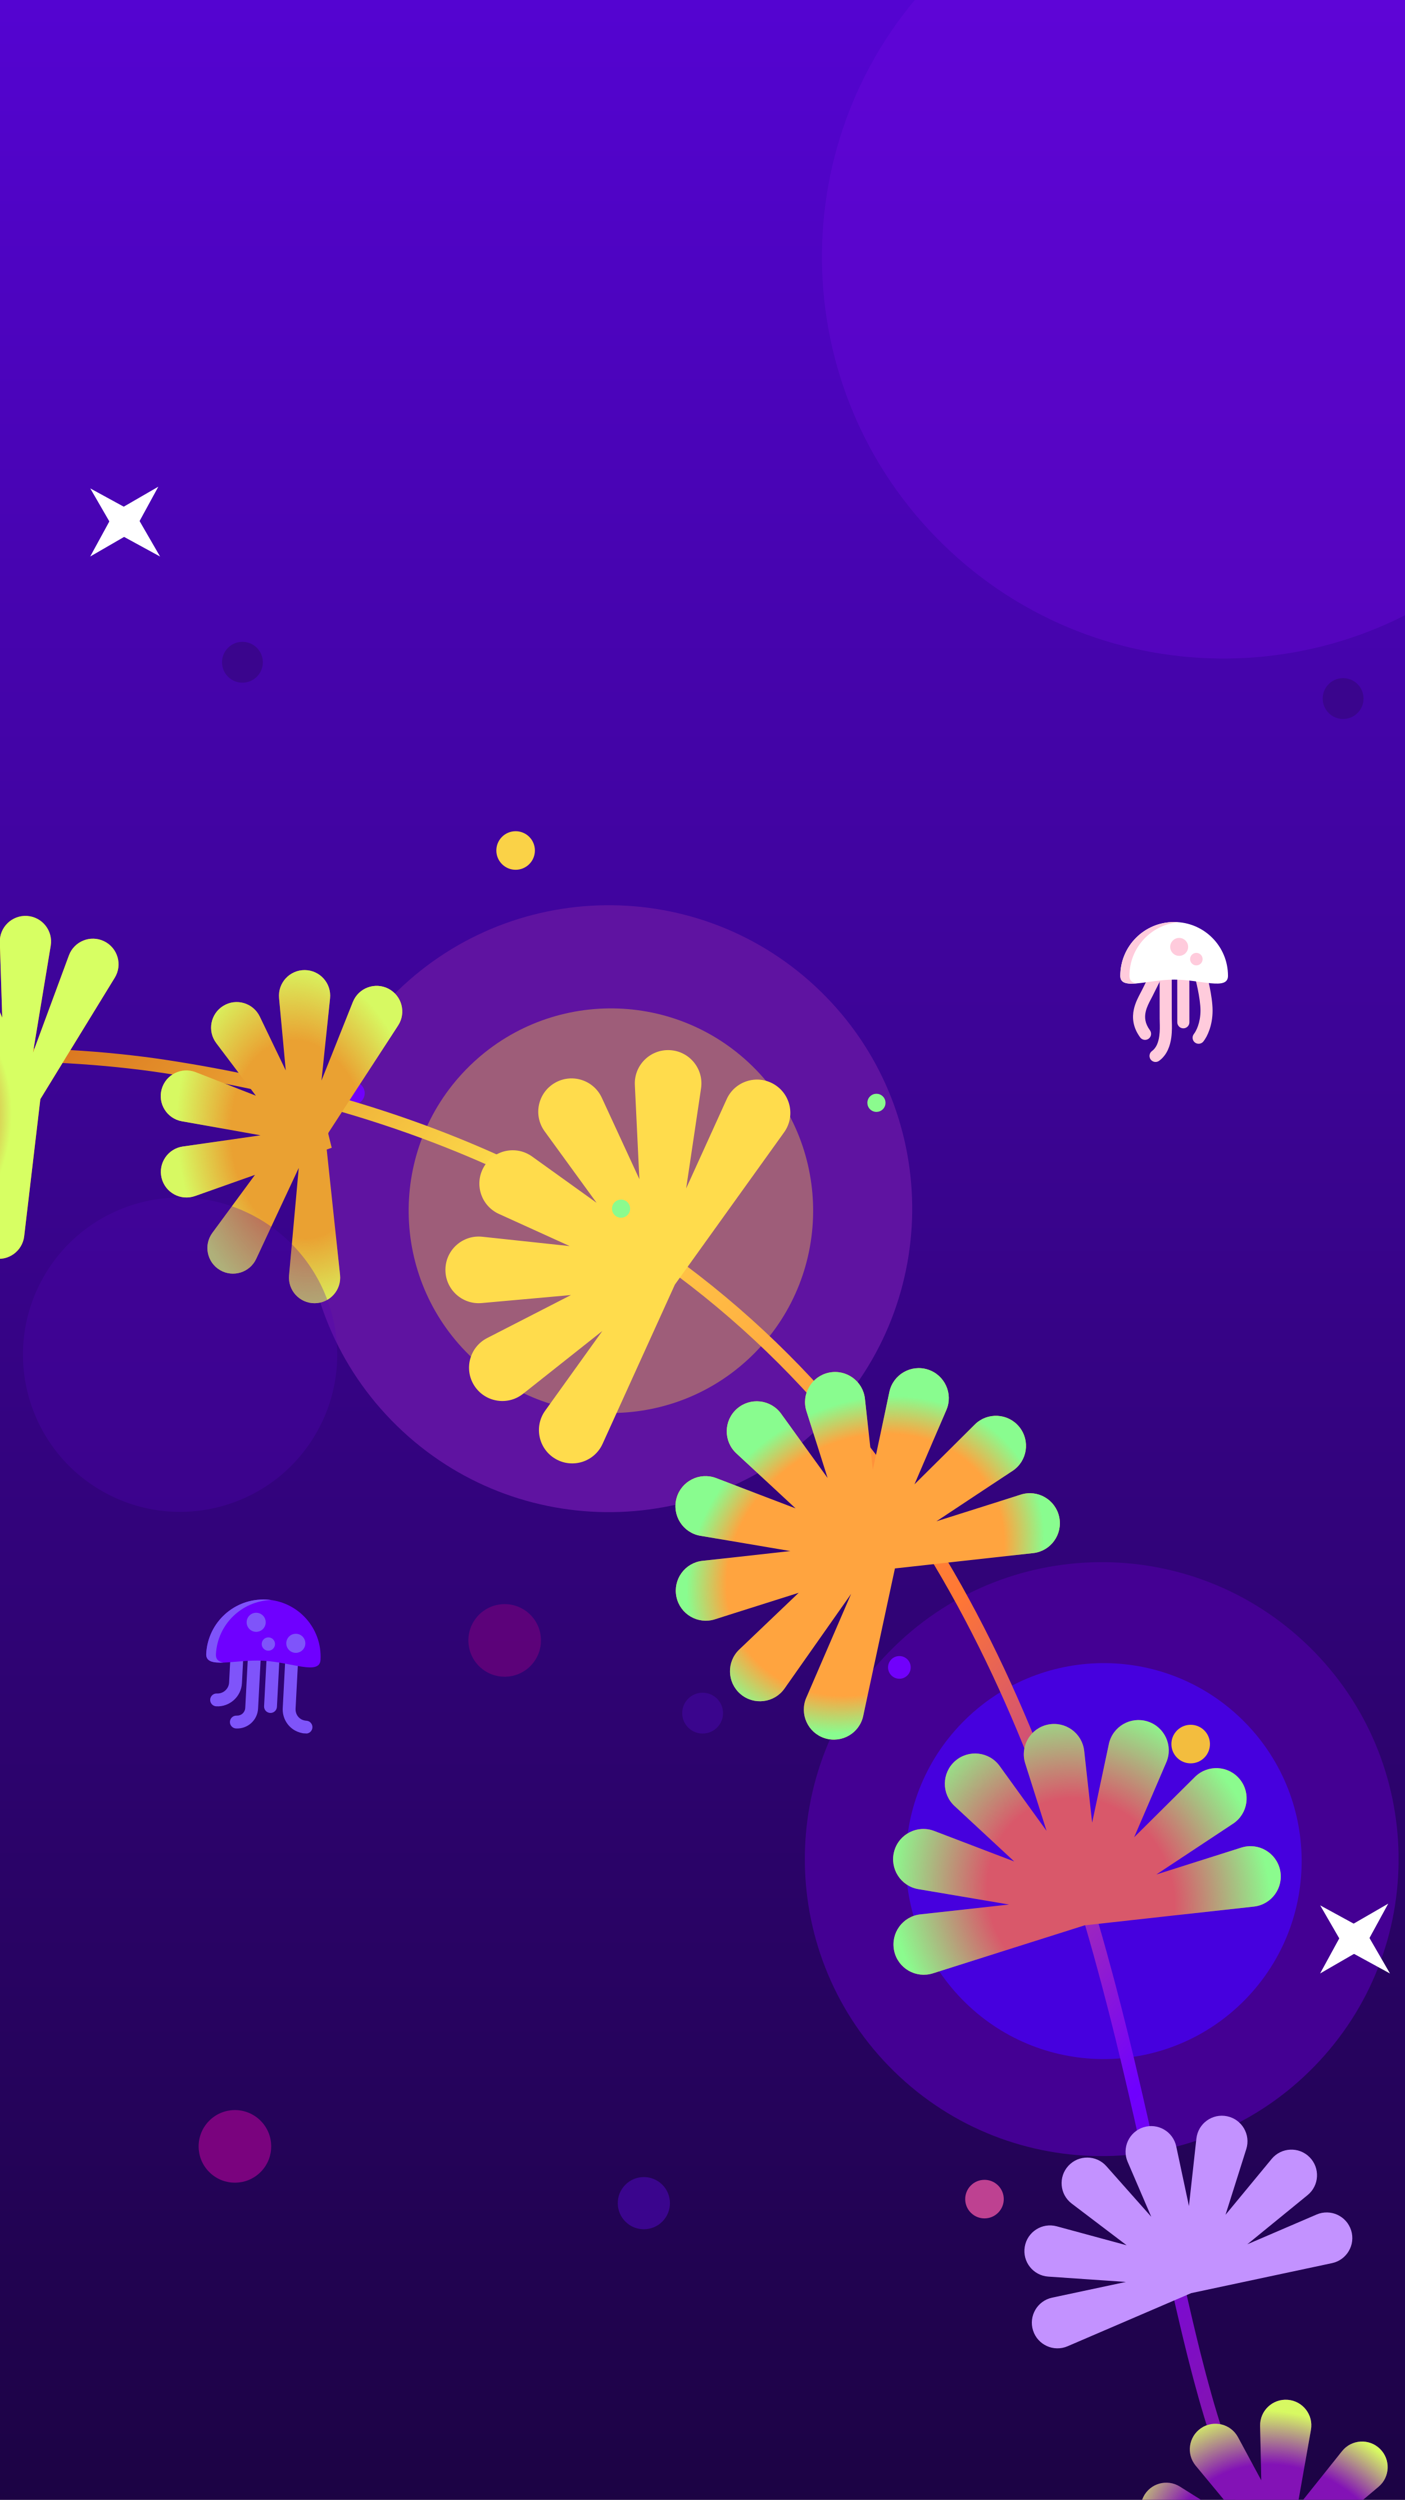 <svg width="375" height="667" fill="none" xmlns="http://www.w3.org/2000/svg"><rect width="100%" height="100%" fill="#808080" stroke="none"/><g clip-path="url(#clip0)"><path fill="url(#paint0_linear)" d="M0 0h375v667H0z"/><path d="M350.764 551.393c-30.564 31.32-80.732 31.934-112.052 1.37-31.321-30.564-31.934-80.731-1.37-112.052 30.564-31.321 80.731-31.934 112.052-1.37 31.32 30.564 31.934 80.731 1.37 112.052z" fill="#440093"/><path d="M220.45 379.05c-31.232 32.005-82.495 32.632-114.5 1.4-32.005-31.231-32.632-82.495-1.4-114.5 31.231-32.005 82.495-32.631 114.5-1.4 32.005 31.232 32.631 82.495 1.4 114.5z" fill="#5F13A1"/><path d="M332.4 533.473c-20.376 20.88-53.82 21.289-74.701.913-20.88-20.376-21.289-53.821-.913-74.701 20.376-20.88 53.821-21.289 74.701-.913 20.88 20.376 21.289 53.82.913 74.701z" fill="#4600DE"/><path d="M201.684 360.739c-20.821 21.336-54.997 21.754-76.333.933-21.337-20.821-21.755-54.997-.934-76.333 20.821-21.337 54.997-21.755 76.334-.934 21.336 20.821 21.754 54.997.933 76.334z" fill="#9E5D79"/><path d="M141.306 230.524c-1.986 2.034-5.244 2.074-7.278.089-2.034-1.985-2.074-5.244-.089-7.278 1.985-2.034 5.243-2.074 7.278-.089 2.034 1.985 2.074 5.244.089 7.278z" fill="#FAD247"/><path d="M321.479 468.947c-1.985 2.034-5.243 2.074-7.277.089-2.035-1.985-2.074-5.243-.089-7.277 1.985-2.035 5.243-2.075 7.277-.089 2.035 1.985 2.074 5.243.089 7.277z" fill="#F3BD3E"/><path d="M221.976 420.069c-1.985 2.034-5.243 2.074-7.277.089-2.034-1.985-2.074-5.243-.089-7.278 1.985-2.034 5.243-2.074 7.277-.089 2.035 1.985 2.074 5.244.089 7.278z" fill="#D7F962"/><path d="M242.215 447.01c-1.168 1.196-3.084 1.22-4.281.052-1.196-1.168-1.22-3.084-.052-4.281 1.167-1.196 3.084-1.22 4.281-.052 1.196 1.168 1.22 3.084.052 4.281zM96.48 293.798c-1.168 1.196-3.084 1.22-4.281.052s-1.22-3.084-.052-4.281c1.168-1.197 3.084-1.22 4.281-.052 1.197 1.167 1.22 3.084.052 4.281z" fill="#7101FB"/><path d="M266.446 590.361c-1.985 2.034-5.243 2.074-7.278.089-2.034-1.985-2.074-5.243-.088-7.277 1.985-2.035 5.243-2.075 7.277-.089 2.034 1.985 2.074 5.243.089 7.277z" fill="#BE4191"/><path fill-rule="evenodd" clip-rule="evenodd" d="M-340.623-307.516c.965.195 1.59 1.134 1.395 2.099-.842 4.184-2.162 10.003-3.815 17.291-17.781 78.389-74.113 326.744 10.473 538.155 9.809 24.462 29.492 37.576 55.944 43.766 26.539 6.211 59.701 5.398 96.047 2.059 18.153-1.667 37.051-3.958 56.267-6.299l1.237-.151c18.808-2.292 37.909-4.619 56.857-6.437 38.711-3.714 76.911-5.315 110.893-.109h.001c66.769 10.264 115.842 34.399 152.463 66.134 36.609 31.725 60.685 70.969 77.59 111.324 16.899 40.344 26.654 81.858 34.584 118.138.827 3.788 1.635 7.517 2.429 11.181 3.011 13.906 5.82 26.875 8.762 38.558 3.72 14.769 7.625 27.358 12.358 37.071 24.227 49.721 73.256 96.32 129.888 127.596 56.643 31.282 120.584 47.069 174.546 35.583.963-.205 1.91.409 2.115 1.372.204.962-.41 1.909-1.373 2.114-55.094 11.727-119.929-4.424-177.011-35.949-57.094-31.531-106.741-78.61-131.369-129.155-4.9-10.055-8.876-22.935-12.61-37.761-2.958-11.746-5.783-24.791-8.797-38.705-.792-3.657-1.597-7.374-2.42-11.144-7.926-36.264-17.626-77.502-34.39-117.522-16.759-40.007-40.555-78.739-76.636-110.007-36.069-31.258-84.504-55.134-150.671-65.305-33.532-5.136-71.375-3.573-110.012.134-18.905 1.813-37.97 4.137-56.795 6.43l-1.209.148c-19.208 2.34-38.158 4.638-56.372 6.311-36.39 3.342-70.046 4.213-97.185-2.138-27.225-6.372-48.078-20.067-58.441-45.911v-.002c-85.047-212.563-28.39-462.104-10.635-540.304 1.647-7.252 2.959-13.031 3.792-17.169.194-.965 1.134-1.59 2.099-1.396z" fill="url(#paint1_linear)"/><path fill-rule="evenodd" clip-rule="evenodd" d="M133.16 323.9c-4.784-2.173-6.65-7.998-4.019-12.546 2.63-4.548 8.61-5.835 12.878-2.772l17.209 12.348-13.865-19.072c-3.089-4.25-1.839-10.237 2.692-12.896 4.532-2.659 10.368-.829 12.571 3.942l10.028 21.721-1.212-25.118c-.254-5.248 4.075-9.569 9.322-9.308 5.248.262 9.125 4.993 8.351 10.189l-3.979 26.714 10.823-23.831c2.173-4.783 7.998-6.65 12.546-4.019 4.548 2.63 5.835 8.61 2.772 12.879l-29.144 40.616-19.304 42.505c-2.173 4.784-7.998 6.65-12.546 4.02-4.548-2.63-5.835-8.61-2.772-12.879l15.258-21.264-21.169 16.77c-4.119 3.262-10.153 2.261-12.997-2.157-2.843-4.418-1.256-10.325 3.419-12.723l22.379-11.476-23.833 2.14c-5.233.47-9.73-3.676-9.685-8.93.045-5.253 4.611-9.323 9.835-8.764l23.346 2.496-18.904-8.585z" fill="#FFDC4C"/><path fill-rule="evenodd" clip-rule="evenodd" d="M215.243 376.514c-1.429-4.518 1.349-9.282 5.985-10.262 4.635-.981 9.105 2.251 9.626 6.96l2.104 18.982 4.42-20.798c.985-4.634 5.753-7.408 10.268-5.974 4.516 1.434 6.81 6.45 4.941 10.804l-8.512 19.826 16.106-15.965c3.365-3.335 8.873-3.04 11.863.635s2.158 9.128-1.793 11.743l-20.304 13.446 22.5-7.119c4.517-1.43 9.282 1.349 10.262 5.984.98 4.636-2.252 9.105-6.961 9.627l-36.89 4.088-8.458 39.342c-.996 4.632-5.77 7.395-10.282 5.95-4.512-1.444-6.794-6.466-4.915-10.815l11.965-27.691-17.759 25.251c-2.726 3.876-8.2 4.555-11.79 1.463-3.59-3.092-3.73-8.606-.301-11.876l15.856-15.124-22.367 7.077c-4.517 1.429-9.281-1.349-10.262-5.985-.98-4.635 2.252-9.105 6.961-9.627l23.458-2.599-24.011-4.074c-4.671-.793-7.64-5.442-6.394-10.013 1.247-4.571 6.164-7.07 10.591-5.383l21.19 8.078-15.809-14.683c-3.472-3.224-3.405-8.739.143-11.879 3.549-3.139 9.031-2.532 11.808 1.306l12.409 17.154-5.648-17.849z" fill="#FFA43F"/><path fill-rule="evenodd" clip-rule="evenodd" d="M215.243 376.514c-1.429-4.518 1.349-9.282 5.985-10.262 4.635-.981 9.105 2.251 9.626 6.96l2.104 18.982 4.42-20.798c.985-4.634 5.753-7.408 10.268-5.974 4.516 1.434 6.81 6.45 4.941 10.804l-8.512 19.826 16.106-15.965c3.365-3.335 8.873-3.04 11.863.635s2.158 9.128-1.793 11.743l-20.304 13.446 22.5-7.119c4.517-1.43 9.282 1.349 10.262 5.984.98 4.636-2.252 9.105-6.961 9.627l-36.89 4.088-8.458 39.342c-.996 4.632-5.77 7.395-10.282 5.95-4.512-1.444-6.794-6.466-4.915-10.815l11.965-27.691-17.759 25.251c-2.726 3.876-8.2 4.555-11.79 1.463-3.59-3.092-3.73-8.606-.301-11.876l15.856-15.124-22.367 7.077c-4.517 1.429-9.281-1.349-10.262-5.985-.98-4.635 2.252-9.105 6.961-9.627l23.458-2.599-24.011-4.074c-4.671-.793-7.64-5.442-6.394-10.013 1.247-4.571 6.164-7.07 10.591-5.383l21.19 8.078-15.809-14.683c-3.472-3.224-3.405-8.739.143-11.879 3.549-3.139 9.031-2.532 11.808 1.306l12.409 17.154-5.648-17.849z" fill="url(#paint2_radial)"/><path fill-rule="evenodd" clip-rule="evenodd" d="M273.633 470.51c-1.441-4.555 1.361-9.36 6.035-10.348 4.675-.989 9.182 2.27 9.708 7.019l2.122 19.142 4.457-20.973c.994-4.673 5.801-7.471 10.355-6.025 4.554 1.446 6.867 6.505 4.982 10.895l-8.583 19.993 16.241-16.099c3.394-3.363 8.948-3.066 11.963.64 3.015 3.706 2.176 9.205-1.808 11.843l-20.475 13.558 22.689-7.179c4.555-1.441 9.36 1.361 10.349 6.035.988 4.675-2.271 9.182-7.019 9.708l-45.18 5.006-40.477 12.808c-4.555 1.441-9.36-1.361-10.348-6.035-.989-4.675 2.27-9.182 7.019-9.708l23.655-2.622-24.213-4.108c-4.71-.8-7.704-5.488-6.447-10.097 1.256-4.61 6.215-7.13 10.679-5.428l21.368 8.145-15.941-14.806c-3.501-3.251-3.434-8.813.144-11.979 3.579-3.166 9.107-2.554 11.908 1.317l12.513 17.299-5.696-18.001z" fill="#D9586A"/><path fill-rule="evenodd" clip-rule="evenodd" d="M273.633 470.51c-1.441-4.555 1.361-9.36 6.035-10.348 4.675-.989 9.182 2.27 9.708 7.019l2.122 19.142 4.457-20.973c.994-4.673 5.801-7.471 10.355-6.025 4.554 1.446 6.867 6.505 4.982 10.895l-8.583 19.993 16.241-16.099c3.394-3.363 8.948-3.066 11.963.64 3.015 3.706 2.176 9.205-1.808 11.843l-20.475 13.558 22.689-7.179c4.555-1.441 9.36 1.361 10.349 6.035.988 4.675-2.271 9.182-7.019 9.708l-45.18 5.006-40.477 12.808c-4.555 1.441-9.36-1.361-10.348-6.035-.989-4.675 2.27-9.182 7.019-9.708l23.655-2.622-24.213-4.108c-4.71-.8-7.704-5.488-6.447-10.097 1.256-4.61 6.215-7.13 10.679-5.428l21.368 8.145-15.941-14.806c-3.501-3.251-3.434-8.813.144-11.979 3.579-3.166 9.107-2.554 11.908 1.317l12.513 17.299-5.696-18.001z" fill="url(#paint3_radial)"/><path fill-rule="evenodd" clip-rule="evenodd" d="M300.974 576.816c-1.596-3.712.359-7.99 4.21-9.215 3.85-1.224 7.917 1.14 8.758 5.092l3.392 15.931 1.991-18.024c.443-4.016 4.254-6.773 8.208-5.939 3.953.835 6.324 4.897 5.106 8.75l-5.544 17.544 12.316-14.91c2.573-3.115 7.272-3.331 10.12-.466 2.848 2.866 2.604 7.563-.527 10.117l-16.093 13.13 18.492-7.947c3.712-1.595 7.991.36 9.215 4.21 1.224 3.851-1.14 7.917-5.092 8.759l-37.601 8.005-32.984 14.175c-3.713 1.595-7.991-.36-9.215-4.21-1.224-3.851 1.14-7.917 5.092-8.759l19.686-4.191-20.721-1.425c-4.031-.278-6.943-3.971-6.273-7.956.671-3.984 4.632-6.521 8.531-5.464l18.666 5.061-14.659-11.121c-3.218-2.443-3.629-7.129-.883-10.093 2.745-2.964 7.449-2.914 10.13.109l11.983 13.507-6.304-14.67z" fill="#C392FF"/><path fill-rule="evenodd" clip-rule="evenodd" d="M319.14 657.899c-2.576-3.113-1.906-7.768 1.443-10.028 3.35-2.259 7.918-1.137 9.839 2.418l6.215 11.504-.308-14.52c-.086-4.039 3.332-7.272 7.36-6.962 4.029.31 6.911 4.028 6.208 8.007l-3.646 20.636 11.947-14.937c2.524-3.156 7.218-3.446 10.112-.626 2.893 2.821 2.722 7.521-.368 10.125l-15.924 13.415 16.913-8.745c3.589-1.856 7.996-.212 9.491 3.542 1.496 3.753-.572 7.978-4.454 9.099l-28.819 8.323-.13.262-.336-.128-.344.1-28.745 23.795c-3.113 2.577-7.769 1.907-10.028-1.443-2.26-3.35-1.137-7.917 2.418-9.838l21.166-11.437-22.299 4.915c-3.946.87-7.781-1.854-8.26-5.866-.48-4.012 2.606-7.562 6.646-7.646l18.901-.394-15.28-5.812c-3.777-1.436-5.491-5.817-3.692-9.434 1.8-3.618 6.327-4.895 9.751-2.75l18.354 11.495-14.131-17.07z" fill="#8312B6"/><path fill-rule="evenodd" clip-rule="evenodd" d="M319.14 657.899c-2.576-3.113-1.906-7.768 1.443-10.028 3.35-2.259 7.918-1.137 9.839 2.418l6.215 11.504-.308-14.52c-.086-4.039 3.332-7.272 7.36-6.962 4.029.31 6.911 4.028 6.208 8.007l-3.646 20.636 11.947-14.937c2.524-3.156 7.218-3.446 10.112-.626 2.893 2.821 2.722 7.521-.368 10.125l-15.924 13.415 16.913-8.745c3.589-1.856 7.996-.212 9.491 3.542 1.496 3.753-.572 7.978-4.454 9.099l-28.819 8.323-.13.262-.336-.128-.344.1-28.745 23.795c-3.113 2.577-7.769 1.907-10.028-1.443-2.26-3.35-1.137-7.917 2.418-9.838l21.166-11.437-22.299 4.915c-3.946.87-7.781-1.854-8.26-5.866-.48-4.012 2.606-7.562 6.646-7.646l18.901-.394-15.28-5.812c-3.777-1.436-5.491-5.817-3.692-9.434 1.8-3.618 6.327-4.895 9.751-2.75l18.354 11.495-14.131-17.07z" fill="url(#paint4_radial)"/><path fill-rule="evenodd" clip-rule="evenodd" d="M48.541 299.177c-3.978-.71-6.476-4.696-5.38-8.585 1.096-3.889 5.307-5.985 9.07-4.514l16.053 6.275-10.566-14.032c-2.43-3.227-1.547-7.847 1.904-9.95 3.45-2.103 7.962-.771 9.716 2.868l6.931 14.373-1.784-19.305c-.372-4.023 2.808-7.49 6.848-7.466 4.04.024 7.179 3.528 6.76 7.547l-2.287 21.918 8.378-20.961c1.5-3.752 5.908-5.392 9.495-3.532 3.587 1.86 4.787 6.408 2.586 9.795l-18.569 28.571-.087.311.925 3.759-1.333.471 3.558 33.446c.427 4.017-2.704 7.527-6.744 7.559-4.04.033-7.227-3.427-6.864-7.451l2.589-28.651-11.35 24.269c-1.712 3.66-6.207 5.045-9.682 2.984-3.475-2.062-4.413-6.671-2.021-9.928l11.362-15.467-15.996 5.646c-3.81 1.345-7.949-.89-8.915-4.813-.966-3.924 1.664-7.824 5.663-8.401l20.737-2.991-20.996-3.745z" fill="#EAA132"/><path fill-rule="evenodd" clip-rule="evenodd" d="M48.541 299.177c-3.978-.71-6.476-4.696-5.38-8.585 1.096-3.889 5.307-5.985 9.07-4.514l16.053 6.275-10.566-14.032c-2.43-3.227-1.547-7.847 1.904-9.95 3.45-2.103 7.962-.771 9.716 2.868l6.931 14.373-1.784-19.305c-.372-4.023 2.808-7.49 6.848-7.466 4.04.024 7.179 3.528 6.76 7.547l-2.287 21.918 8.378-20.961c1.5-3.752 5.908-5.392 9.495-3.532 3.587 1.86 4.787 6.408 2.586 9.795l-18.569 28.571-.087.311.925 3.759-1.333.471 3.558 33.446c.427 4.017-2.704 7.527-6.744 7.559-4.04.033-7.227-3.427-6.864-7.451l2.589-28.651-11.35 24.269c-1.712 3.66-6.207 5.045-9.682 2.984-3.475-2.062-4.413-6.671-2.021-9.928l11.362-15.467-15.996 5.646c-3.81 1.345-7.949-.89-8.915-4.813-.966-3.924 1.664-7.824 5.663-8.401l20.737-2.991-20.996-3.745z" fill="url(#paint5_radial)"/><path fill-rule="evenodd" clip-rule="evenodd" d="M-38.95 288.359c-.31 4.029 2.922 7.446 6.961 7.361l8.465-.179-6.467 1.327c-3.958.812-6.352 4.861-5.157 8.721 1.196 3.859 5.46 5.845 9.184 4.278l16.958-7.139-13.711 13.638c-2.865 2.85-2.647 7.548.47 10.12 3.116 2.572 7.771 1.895 10.025-1.458l11.589-17.235-6.207 19.146c-1.246 3.843 1.095 7.923 5.042 8.787 3.947.864 7.778-1.865 8.252-5.878l4.314-36.577 19.864-32.402c2.112-3.444.792-7.959-2.843-9.724-3.635-1.764-7.999-.008-9.399 3.782l-9.577 25.924 4.722-28.519c.66-3.986-2.262-7.672-6.294-7.939-4.032-.266-7.414 3.003-7.285 7.041l.644 20.102-6.897-16.527c-1.556-3.729-5.989-5.302-9.548-3.388-3.558 1.913-4.69 6.479-2.437 9.833l9.161 13.639-12.921-10.353c-3.153-2.526-7.798-1.782-10.003 1.604-2.206 3.385-1.01 7.934 2.575 9.798l18.277 9.501-19.748-3.491c-3.979-.703-7.696 2.179-8.007 6.207z" fill="#D66619"/><path fill-rule="evenodd" clip-rule="evenodd" d="M-38.95 288.359c-.31 4.029 2.922 7.446 6.961 7.361l8.465-.179-6.467 1.327c-3.958.812-6.352 4.861-5.157 8.721 1.196 3.859 5.46 5.845 9.184 4.278l16.958-7.139-13.711 13.638c-2.865 2.85-2.647 7.548.47 10.12 3.116 2.572 7.771 1.895 10.025-1.458l11.589-17.235-6.207 19.146c-1.246 3.843 1.095 7.923 5.042 8.787 3.947.864 7.778-1.865 8.252-5.878l4.314-36.577 19.864-32.402c2.112-3.444.792-7.959-2.843-9.724-3.635-1.764-7.999-.008-9.399 3.782l-9.577 25.924 4.722-28.519c.66-3.986-2.262-7.672-6.294-7.939-4.032-.266-7.414 3.003-7.285 7.041l.644 20.102-6.897-16.527c-1.556-3.729-5.989-5.302-9.548-3.388-3.558 1.913-4.69 6.479-2.437 9.833l9.161 13.639-12.921-10.353c-3.153-2.526-7.798-1.782-10.003 1.604-2.206 3.385-1.01 7.934 2.575 9.798l18.277 9.501-19.748-3.491c-3.979-.703-7.696 2.179-8.007 6.207z" fill="url(#paint6_radial)"/><path d="M176.831 592.709c-2.685 2.752-7.094 2.806-9.846.121-2.752-2.686-2.806-7.094-.12-9.847 2.685-2.752 7.094-2.806 9.846-.12s2.806 7.094.12 9.846z" fill="#3A058D"/><path d="M69.634 579.465c-3.737 3.829-9.87 3.904-13.699.167-3.829-3.737-3.904-9.87-.168-13.699 3.737-3.829 9.87-3.904 13.699-.167 3.829 3.736 3.904 9.869.168 13.699z" fill="#7A037E"/><path d="M191.434 460.904c-2.102 2.153-5.552 2.196-7.706.094-2.154-2.102-2.196-5.552-.094-7.706 2.102-2.154 5.552-2.196 7.705-.094 2.154 2.102 2.197 5.552.095 7.706zM362.382 190.197c-2.102 2.154-5.552 2.196-7.706.094-2.154-2.102-2.196-5.552-.094-7.706 2.102-2.154 5.552-2.196 7.706-.094 2.154 2.102 2.196 5.552.094 7.706zM68.606 180.511c-2.102 2.154-5.552 2.197-7.706.095s-2.196-5.552-.094-7.706c2.102-2.154 5.552-2.196 7.706-.094 2.154 2.102 2.196 5.552.094 7.705z" fill="#3A058D"/><path d="M84.637 381.978c-11.333 20.195-36.892 27.38-57.088 16.047C7.353 386.692.168 361.133 11.501 340.937c11.333-20.196 36.892-27.381 57.088-16.048 20.196 11.333 27.38 36.893 16.047 57.089z" fill="#5005B3" fill-opacity=".3"/><path opacity=".6" d="M141.633 444.465c-3.737 3.829-9.87 3.904-13.699.167-3.829-3.736-3.904-9.87-.168-13.699 3.737-3.829 9.87-3.904 13.7-.167 3.829 3.736 3.904 9.87.167 13.699z" fill="#7A037E"/><g clip-path="url(#clip1)"><path fill-rule="evenodd" clip-rule="evenodd" d="M320.106 258.867c.861-.232 1.746.277 1.979 1.138l-1.558.42c1.558-.42 1.558-.421 1.558-.42l.001.006.004.014.014.051c.012.045.028.109.05.192.043.166.103.404.175.701.145.593.337 1.423.53 2.37.38 1.863.784 4.294.786 6.28.004 3.988-1.403 6.952-2.466 8.279-.558.695-1.573.807-2.269.25-.695-.557-.807-1.573-.25-2.268.588-.735 1.761-2.98 1.758-6.257-.002-1.647-.35-3.814-.722-5.64-.182-.898-.366-1.687-.503-2.25-.068-.282-.125-.506-.164-.659-.02-.076-.036-.135-.046-.174l-.011-.043-.003-.01v-.002s0 .001 0 0m1.137-1.978c-.86.232-1.369 1.118-1.137 1.978l1.137-1.978zM312.072 253.21c.798.398 1.122 1.367.724 2.165l-5.137 10.298c-.151.303-.308.602-.466.901-.562 1.067-1.125 2.137-1.404 3.387-.325 1.453-.229 3.083 1.132 4.935.527.718.373 1.728-.345 2.256-.718.527-1.729.373-2.256-.345-1.974-2.687-2.185-5.294-1.681-7.55.385-1.72 1.215-3.285 1.79-4.368.13-.245.247-.465.342-.657l5.137-10.298c.398-.797 1.367-1.121 2.164-.724zM315.827 259.945c.891 0 1.614.721 1.615 1.613l.011 11.207c.001.891-.721 1.614-1.612 1.615-.892.001-1.615-.721-1.616-1.612l-.011-11.207c0-.891.721-1.615 1.613-1.616z" fill="#FFCBDC"/><path fill-rule="evenodd" clip-rule="evenodd" d="M311.121 257.725c-.891.001-1.613.724-1.612 1.615l.012 12.412c0 .3.009.628.02.981.03 1.047.067 2.307-.115 3.651-.241 1.781-.824 3.23-1.957 4.055-.721.525-.879 1.535-.354 2.255s1.534.879 2.255.354c2.194-1.6 2.97-4.131 3.255-6.231.222-1.643.171-3.319.139-4.369-.009-.282-.016-.52-.016-.699l-.012-12.412c-.001-.891-.724-1.613-1.615-1.612z" fill="#FFCBDC"/><path d="M327.756 260.373c.004 3.977-7.185 1.001-14.37 1.008-7.185.007-14.367 2.996-14.371-.98-.008-7.954 6.403-14.377 14.356-14.385 7.954-.007 14.377 6.403 14.385 14.357z" fill="#fff"/><path d="M301.455 260.398c-.007-7.547 5.771-13.698 13.137-14.338-.407-.045-.814-.044-1.221-.044-7.953.008-14.364 6.431-14.356 14.385.002 1.943 1.764 2.212 4.385 1.984-1.22-.18-1.944-.722-1.945-1.987zM314.725 255.043c1.323-.001 2.394-1.074 2.393-2.397-.002-1.323-1.075-2.394-2.398-2.393-1.322.002-2.394 1.075-2.393 2.398.002 1.322 1.075 2.394 2.398 2.392zM319.312 257.588c.923-.001 1.671-.75 1.67-1.673 0-.924-.75-1.672-1.673-1.671-.924.001-1.672.75-1.671 1.674.001.923.751 1.671 1.674 1.67z" fill="#FFCBDC"/></g><g clip-path="url(#clip2)"><path fill-rule="evenodd" clip-rule="evenodd" d="M77.965 440.789c.946.05 1.673.857 1.623 1.803l-.7 13.337c-.064 1.209.557 2.272 1.516 2.808.421.219.885.362 1.361.387.946.05 1.673.857 1.623 1.803-.05.947-.857 1.673-1.803 1.624-1.053-.056-2.003-.369-2.795-.786l-.014-.008-.014-.008c-2.119-1.168-3.432-3.474-3.299-6l.7-13.337c.05-.946.857-1.673 1.803-1.623zM63.646 434.024c.946.05 1.673.857 1.623 1.803l-.698 13.289c-.188 3.585-3.268 6.357-6.852 6.169-.946-.05-1.673-.857-1.623-1.803.05-.947.857-1.673 1.803-1.624 1.692.089 3.157-1.23 3.246-2.922l.698-13.289c.05-.946.857-1.673 1.803-1.623zM72.913 441.726c.946.05 1.673.857 1.623 1.803l-.625 11.898c-.05.946-.857 1.673-1.803 1.623-.946-.05-1.673-.857-1.623-1.803l.625-11.898c.05-.946.857-1.673 1.803-1.623z" fill="#7F54FA"/><path fill-rule="evenodd" clip-rule="evenodd" d="M68.17 436.763c.946.05 1.673.857 1.623 1.803l-.909 17.318c-.163 3.105-2.788 5.469-5.893 5.306-.946-.05-1.673-.857-1.623-1.804.05-.946.857-1.672 1.803-1.623 1.213.064 2.223-.846 2.287-2.058l.909-17.319c.05-.946.857-1.673 1.803-1.623z" fill="#7F54FA"/><path d="M85.552 442.857c-.222 4.222-7.683.655-15.311.255-7.628-.401-15.422 2.365-15.2-1.857.443-8.443 7.613-14.898 16.056-14.454 8.443.443 14.898 7.613 14.455 16.056z" fill="#6F00FF"/><path d="M57.632 441.391c.421-8.011 6.904-14.213 14.759-14.474-.429-.071-.861-.094-1.293-.116-8.443-.444-15.613 6.011-16.056 14.454-.108 2.063 1.748 2.449 4.543 2.355-1.285-.259-2.023-.875-1.952-2.219zM78.818 441.012c1.404.074 2.602-1.005 2.676-2.409.074-1.404-1.005-2.602-2.409-2.676-1.404-.074-2.602 1.005-2.676 2.409-.074 1.404 1.005 2.602 2.409 2.676z" fill="#7F54FA"/><path d="M68.24 435.406c1.404.073 2.602-1.005 2.676-2.409.074-1.405-1.005-2.603-2.409-2.677-1.404-.073-2.602 1.005-2.676 2.41-.074 1.404 1.005 2.602 2.409 2.676zM71.537 440.438c.98.051 1.817-.702 1.868-1.682.051-.981-.702-1.817-1.682-1.868-.98-.052-1.817.701-1.868 1.681-.051.981.702 1.817 1.682 1.869z" fill="#7F54FA"/></g><g clip-path="url(#clip3)" fill="#fff"><path d="M42.259 129.855l-11.705 6.767-6.478 11.867 11.705-6.767 6.478-11.867z"/><path d="M42.726 148.5l-6.766-11.705-11.867-6.478 6.766 11.705 11.867 6.478z"/></g><g clip-path="url(#clip4)" fill="#fff"><path d="M370.527 507.927l-11.705 6.767-6.478 11.867 11.705-6.767 6.478-11.867z"/><path d="M370.994 526.571l-6.766-11.705-11.867-6.478 6.766 11.705 11.867 6.478z"/></g><path d="M235.658 295.949c-.934.958-2.467.977-3.425.042-.957-.934-.976-2.467-.042-3.424.935-.958 2.468-.976 3.425-.042.957.934.976 2.467.042 3.424zM167.498 324.185c-.934.957-2.468.976-3.425.042-.957-.934-.976-2.468-.042-3.425.934-.957 2.468-.976 3.425-.042.957.934.976 2.468.042 3.425z" fill="#8BFB8E"/><path opacity=".3" d="M403.246 143.393c-41.337 42.36-109.186 43.189-151.546 1.853-42.36-41.337-43.19-109.187-1.853-151.547C291.183-48.661 359.033-49.49 401.393-8.154c42.36 41.337 43.19 109.186 1.853 151.547z" fill="#7707E4"/></g><defs><radialGradient id="paint2_radial" cx="0" cy="0" r="1" gradientUnits="userSpaceOnUse" gradientTransform="matrix(-24 -35 41.196 -28.248 231.001 417.5)"><stop offset=".776" stop-color="#89FC90" stop-opacity="0"/><stop offset="1" stop-color="#89FC8F"/></radialGradient><radialGradient id="paint3_radial" cx="0" cy="0" r="1" gradientUnits="userSpaceOnUse" gradientTransform="matrix(-27.708 -47.306 42.856 -25.101 288.501 506)"><stop offset=".49" stop-color="#8AFD90" stop-opacity="0"/><stop offset="1" stop-color="#8BFB8E"/></radialGradient><radialGradient id="paint4_radial" cx="0" cy="0" r="1" gradientUnits="userSpaceOnUse" gradientTransform="matrix(-35.495 -35.138 30.635 -30.946 343.002 690)"><stop offset=".693" stop-color="#D7F962" stop-opacity="0"/><stop offset="1" stop-color="#D7F962"/></radialGradient><radialGradient id="paint5_radial" cx="0" cy="0" r="1" gradientUnits="userSpaceOnUse" gradientTransform="matrix(-41.33 4.77 -6.907 -59.847 80.002 304)"><stop offset=".438" stop-color="#D7F962" stop-opacity="0"/><stop offset=".786" stop-color="#D7F962"/></radialGradient><radialGradient id="paint6_radial" cx="0" cy="0" r="1" gradientUnits="userSpaceOnUse" gradientTransform="rotate(-169.778 3.962 151.413) scale(24.854 36.253)"><stop offset=".411" stop-color="#E2FF8B" stop-opacity="0"/><stop offset=".875" stop-color="#D7FF63"/></radialGradient><clipPath id="clip0"><path fill="#fff" d="M0 0h375v667H0z"/></clipPath><clipPath id="clip1"><path transform="rotate(-.055 299.001 246.03)" fill="#fff" d="M299.001 246.03h30.879v38.144H299.001z"/></clipPath><clipPath id="clip2"><path transform="rotate(3.005 55.842 426)" fill="#fff" d="M55.842 426H86.395v35.117H55.842z"/></clipPath><clipPath id="clip3"><path transform="rotate(44.3 33.185 121)" fill="#fff" d="M33.185 121h26.035v26.035h-26.035z"/></clipPath><clipPath id="clip4"><path transform="rotate(44.3 361.452 499.072)" fill="#fff" d="M361.452 499.072h26.035v26.035h-26.035z"/></clipPath><linearGradient id="paint0_linear" x1="167.524" y1="667.373" x2="167.524" y2="0" gradientUnits="userSpaceOnUse"><stop stop-color="#1C0344"/><stop offset="1" stop-color="#5404D1"/></linearGradient><linearGradient id="paint1_linear" x1="-187.77" y1="274.136" x2="334.76" y2="766.622" gradientUnits="userSpaceOnUse"><stop offset=".123" stop-color="#C73A06"/><stop offset=".37" stop-color="#FFE14D"/><stop offset=".595" stop-color="#FF7734"/><stop offset=".768" stop-color="#6F00FF"/><stop offset="1" stop-color="#9C2855"/></linearGradient></defs></svg>
